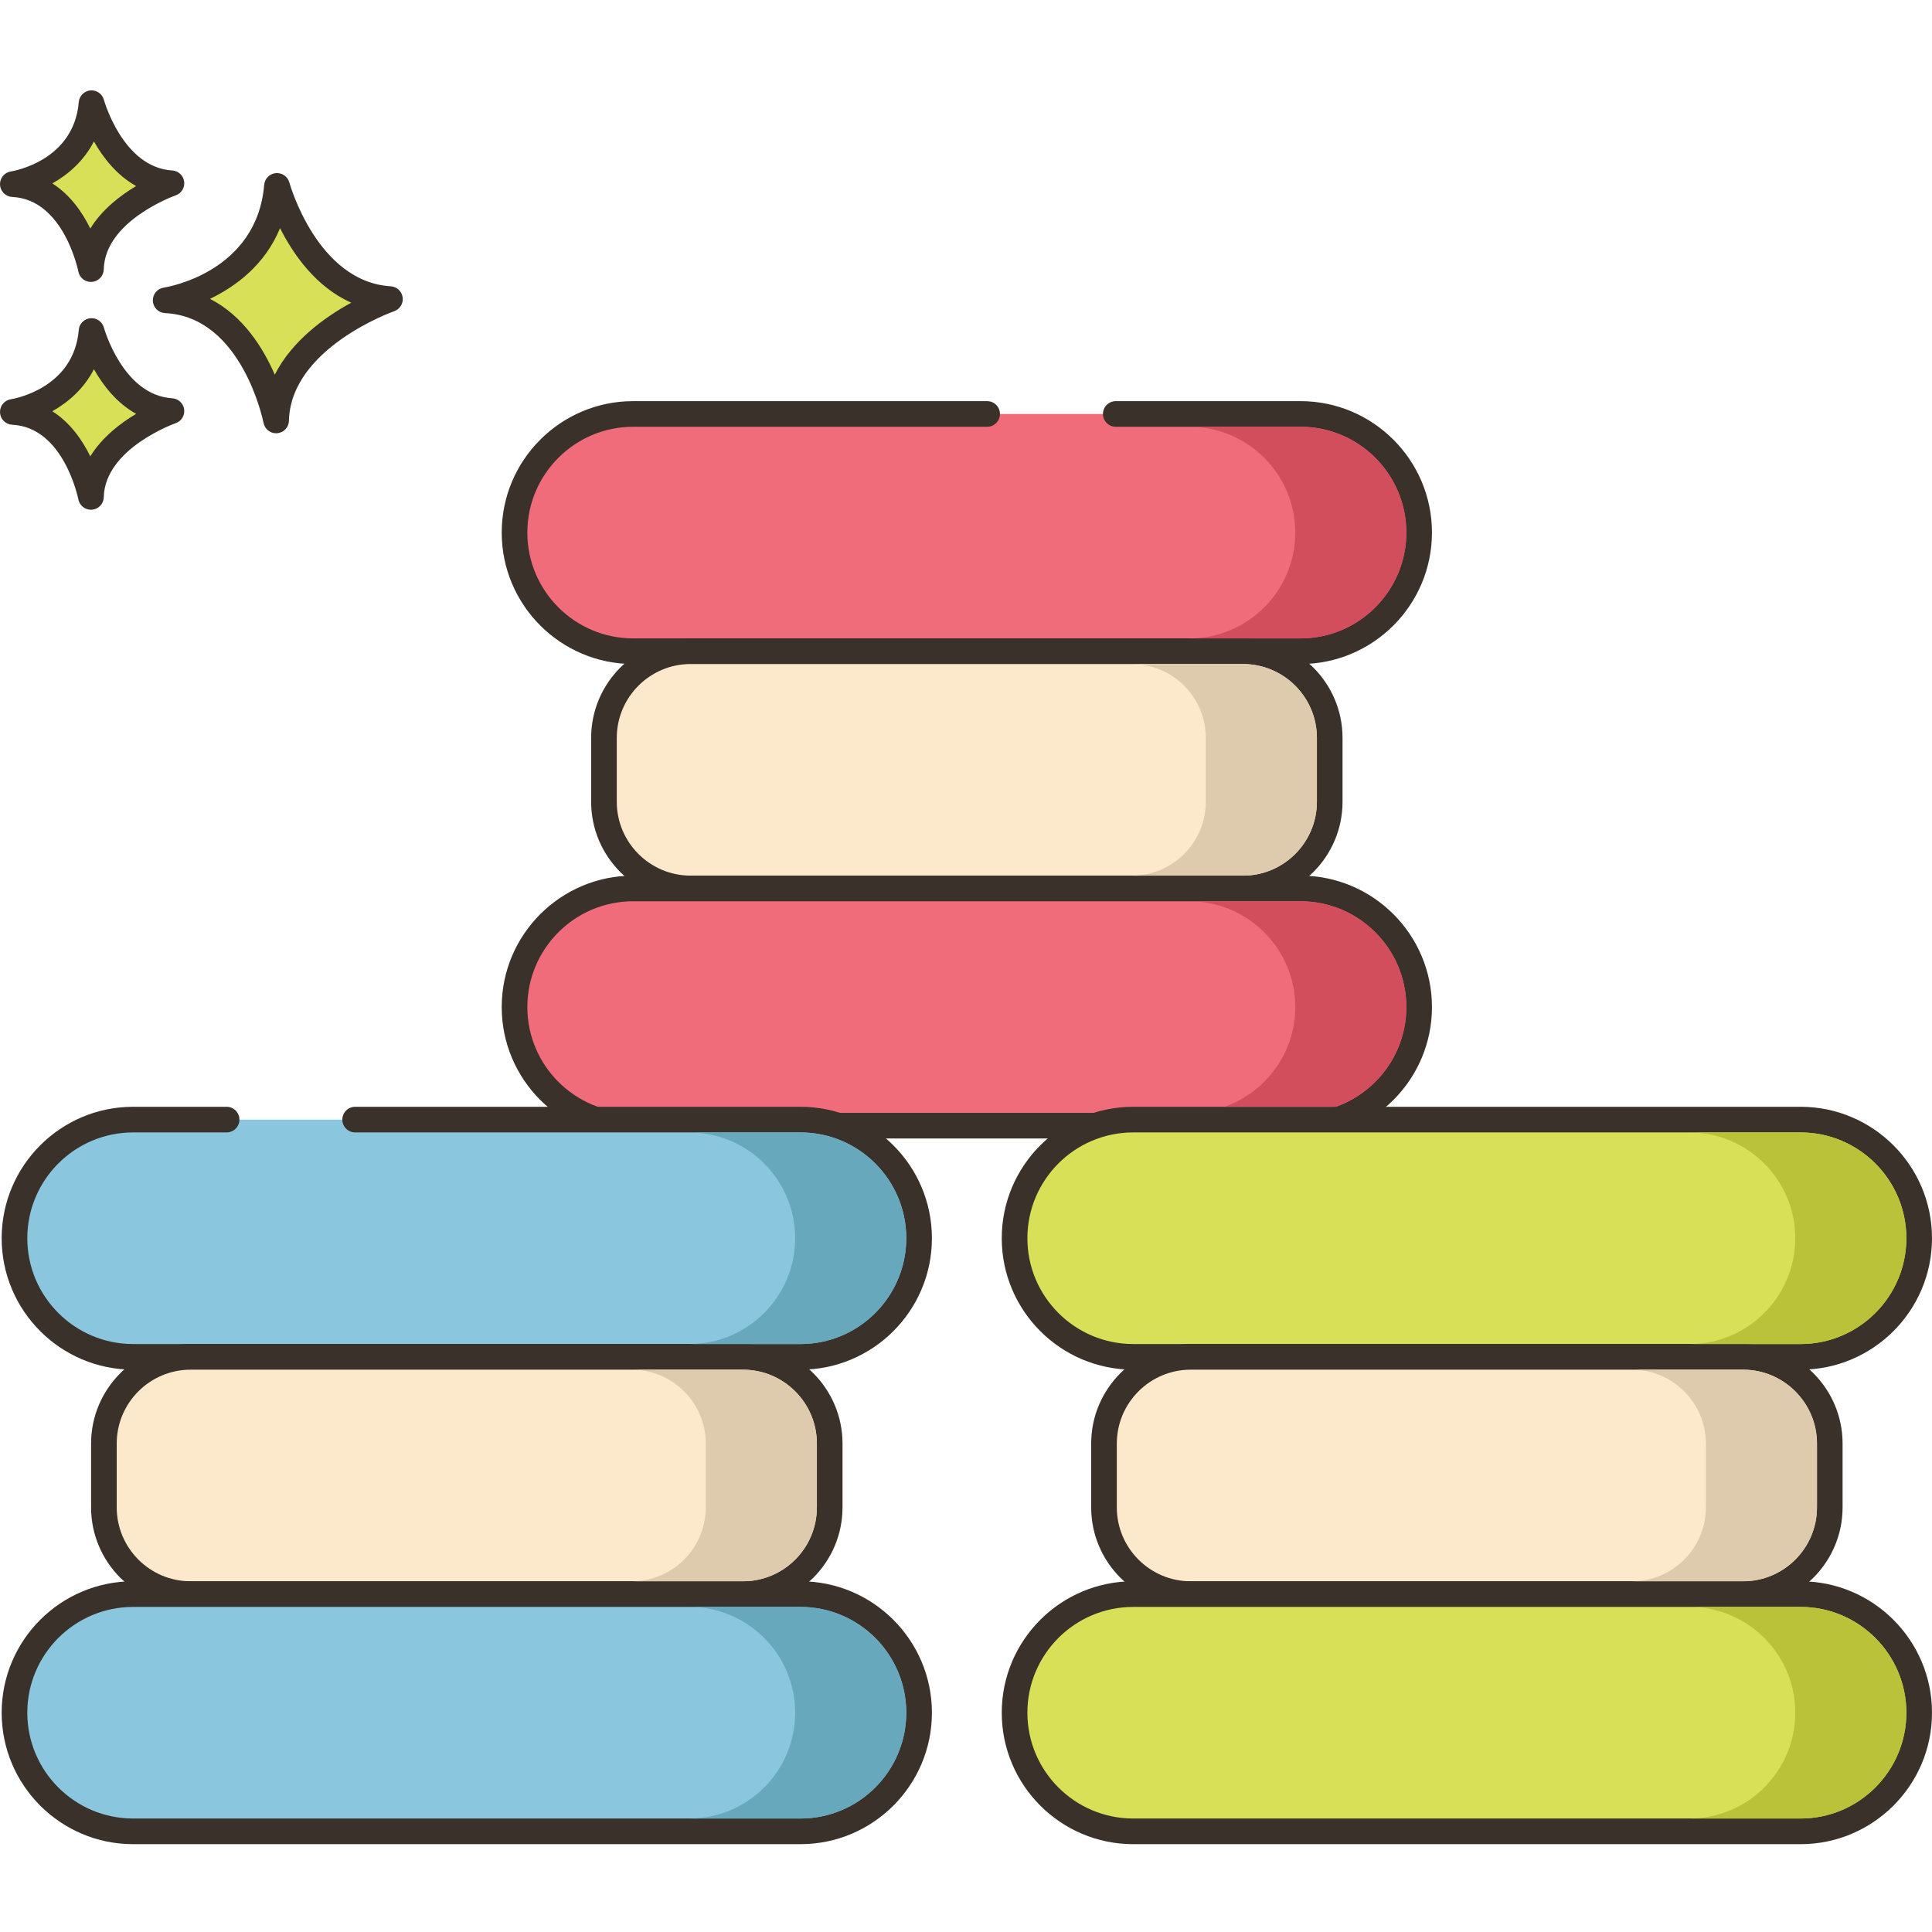 <svg height="452pt" viewBox="0 -21 452.15 452" width="452pt" xmlns="http://www.w3.org/2000/svg"><path d="m64.82 22.43c-1.949 23.125-26.051 26.777-26.051 26.777 20.695.977 25.852 28.121 25.852 28.121.441-19.355 26.641-28.406 26.641-28.406-19.625-1.172-26.441-26.492-26.441-26.492zm0 0" fill="#d7e057"/><path d="m91.445 45.926c-17.211-1.031-23.664-24.047-23.727-24.281-.379-1.402-1.703-2.324-3.168-2.203-1.449.133-2.598 1.281-2.719 2.734-1.719 20.43-22.625 23.926-23.508 24.066-1.527.227-2.629 1.578-2.547 3.121.078 1.539 1.312 2.766 2.855 2.84 18.055.852 22.996 25.438 23.043 25.684.277 1.422 1.52 2.438 2.945 2.438.086 0 .168-.004.254-.012 1.527-.129 2.715-1.387 2.75-2.918.387-17.016 24.383-25.555 24.625-25.637 1.352-.473 2.184-1.828 1.984-3.246s-1.363-2.5-2.789-2.586zm-27.137 20.695c-2.711-6.262-7.418-13.816-15.172-17.754 5.863-2.809 12.816-7.828 16.402-16.547 3.102 6.141 8.398 13.762 16.668 17.445-6.012 3.281-13.844 8.812-17.898 16.855zm0 0" fill="#3a312a"/><path d="m21.422 56.391c-1.379 16.359-18.422 18.941-18.422 18.941 14.633.688 18.281 19.887 18.281 19.887.312-13.688 18.844-20.09 18.844-20.09-13.879-.832-18.703-18.738-18.703-18.738zm0 0" fill="#d7e057"/><path d="m40.305 72.133c-11.531-.688-15.945-16.371-15.988-16.527-.379-1.406-1.719-2.328-3.164-2.207-1.449.133-2.598 1.289-2.719 2.738-1.156 13.742-15.293 16.133-15.883 16.227-1.527.23-2.629 1.582-2.547 3.121.082 1.543 1.312 2.77 2.855 2.844 12.07.566 15.445 17.289 15.477 17.453.273 1.422 1.52 2.438 2.945 2.438.082 0 .168 0 .25-.008 1.531-.125 2.719-1.387 2.754-2.922.258-11.422 16.66-17.27 16.824-17.324 1.352-.469 2.184-1.828 1.992-3.246-.199-1.418-1.371-2.5-2.797-2.586zm-19.172 13.59c-1.848-3.77-4.68-7.891-8.891-10.555 3.711-2.086 7.395-5.262 9.738-9.836 2.117 3.75 5.309 7.91 9.883 10.445-3.695 2.203-7.977 5.48-10.73 9.945zm0 0" fill="#3a312a"/><path d="m21.422 3.078c-1.379 16.355-18.422 18.938-18.422 18.938 14.633.691 18.281 19.887 18.281 19.887.312-13.688 18.844-20.09 18.844-20.09-13.879-.832-18.703-18.734-18.703-18.734zm0 0" fill="#d7e057"/><path d="m40.305 18.82c-11.531-.691-15.945-16.371-15.988-16.531-.379-1.402-1.719-2.328-3.164-2.203-1.449.129-2.598 1.285-2.719 2.738-1.156 13.738-15.293 16.133-15.883 16.227-1.527.23-2.629 1.578-2.547 3.121.082 1.539 1.312 2.77 2.855 2.844 12.07.566 15.445 17.285 15.477 17.449.273 1.426 1.52 2.441 2.945 2.441.082 0 .168-.004.25-.012 1.531-.125 2.719-1.387 2.754-2.922.258-11.418 16.66-17.266 16.824-17.324 1.352-.465 2.184-1.824 1.992-3.242-.199-1.418-1.371-2.5-2.797-2.586zm-19.172 13.59c-1.848-3.77-4.68-7.895-8.891-10.559 3.711-2.082 7.395-5.258 9.738-9.832 2.117 3.746 5.309 7.906 9.883 10.445-3.695 2.203-7.977 5.48-10.73 9.945zm0 0" fill="#3a312a"/><path d="m304.363 75.805h-156.184c-15.332 0-27.762 12.43-27.762 27.762 0 15.332 12.426 27.762 27.762 27.762h156.184c15.332 0 27.762-12.43 27.762-27.762 0-15.332-12.43-27.762-27.762-27.762zm0 0" fill="#f16c7a"/><path d="m304.363 72.805h-43.234c-1.656 0-3 1.34-3 3 0 1.656 1.344 3 3 3h43.234c13.656 0 24.762 11.109 24.762 24.758 0 13.656-11.105 24.766-24.762 24.766h-156.184c-13.652 0-24.762-11.109-24.762-24.766 0-13.652 11.109-24.758 24.762-24.758h82.844c1.656 0 3-1.344 3-3 0-1.66-1.344-3-3-3h-82.844c-16.965 0-30.762 13.797-30.762 30.758 0 16.965 13.797 30.766 30.762 30.766h156.184c16.965 0 30.762-13.801 30.762-30.766 0-16.957-13.797-30.758-30.762-30.758zm0 0" fill="#3a312a"/><path d="m290.906 131.328h-129.273c-11.203 0-20.289 9.086-20.289 20.293v14.938c0 11.207 9.082 20.293 20.289 20.293h129.273c11.207 0 20.289-9.082 20.289-20.293v-14.938c.004-11.207-9.082-20.293-20.289-20.293zm0 0" fill="#fce8cb"/><path d="m290.906 128.328h-129.273c-12.84 0-23.289 10.449-23.289 23.293v14.938c0 12.844 10.449 23.293 23.289 23.293h129.273c12.844 0 23.289-10.449 23.289-23.293v-14.938c0-12.844-10.445-23.293-23.289-23.293zm17.289 38.23c0 9.535-7.754 17.293-17.289 17.293h-129.273c-9.535 0-17.289-7.758-17.289-17.293v-14.941c0-9.531 7.758-17.289 17.289-17.289h129.273c9.535 0 17.289 7.754 17.289 17.289zm0 0" fill="#3a312a"/><path d="m304.363 186.852h-156.184c-15.332 0-27.762 12.43-27.762 27.762s12.426 27.758 27.762 27.758h156.184c15.332 0 27.762-12.426 27.762-27.758s-12.43-27.762-27.762-27.762zm0 0" fill="#f16c7a"/><path d="m304.363 183.852h-156.184c-16.965 0-30.762 13.797-30.762 30.758 0 16.965 13.797 30.762 30.762 30.762h156.184c16.965 0 30.762-13.797 30.762-30.762 0-16.961-13.797-30.758-30.762-30.758zm0 55.52h-156.184c-13.656 0-24.762-11.105-24.762-24.762 0-13.652 11.105-24.758 24.762-24.758h156.184c13.656 0 24.762 11.105 24.762 24.758 0 13.656-11.105 24.762-24.762 24.762zm0 0" fill="#3a312a"/><path d="m187.34 240.949h-156.188c-15.332 0-27.762 12.43-27.762 27.762 0 15.332 12.43 27.762 27.762 27.762h156.188c15.332 0 27.762-12.426 27.762-27.762-.004-15.332-12.43-27.762-27.762-27.762zm0 0" fill="#8ac6dd"/><path d="m187.34 237.949h-104.223c-1.656 0-3 1.344-3 3s1.344 3 3 3h104.219c13.652 0 24.762 11.109 24.762 24.762 0 13.652-11.109 24.762-24.762 24.762h-156.184c-13.652 0-24.762-11.109-24.762-24.762 0-13.652 11.109-24.762 24.762-24.762h21.879c1.656 0 3-1.344 3-3s-1.344-3-3-3h-21.879c-16.965 0-30.762 13.801-30.762 30.762 0 16.965 13.797 30.762 30.762 30.762h156.188c16.957 0 30.758-13.797 30.758-30.762 0-16.961-13.801-30.762-30.758-30.762zm0 0" fill="#3a312a"/><path d="m173.879 296.473h-129.27c-11.207 0-20.293 9.082-20.293 20.289v14.941c0 11.207 9.082 20.293 20.293 20.293h129.27c11.207 0 20.293-9.086 20.293-20.293v-14.941c0-11.207-9.086-20.289-20.293-20.289zm0 0" fill="#fce8cb"/><path d="m173.879 293.473h-129.27c-12.84 0-23.293 10.449-23.293 23.289v14.941c0 12.844 10.453 23.293 23.293 23.293h129.273c12.84 0 23.293-10.453 23.293-23.293v-14.941c-.004-12.84-10.453-23.289-23.297-23.289zm17.293 38.23c0 9.535-7.754 17.293-17.293 17.293h-129.27c-9.535 0-17.293-7.762-17.293-17.293v-14.941c0-9.535 7.758-17.289 17.293-17.289h129.273c9.535 0 17.293 7.754 17.293 17.289v14.941zm0 0" fill="#3a312a"/><path d="m187.34 351.996h-156.188c-15.332 0-27.762 12.43-27.762 27.762 0 15.332 12.43 27.762 27.762 27.762h156.188c15.332 0 27.762-12.43 27.762-27.762-.004-15.332-12.43-27.762-27.762-27.762zm0 0" fill="#8ac6dd"/><path d="m187.34 348.996h-156.188c-16.965 0-30.762 13.797-30.762 30.762 0 16.961 13.797 30.762 30.762 30.762h156.188c16.957 0 30.758-13.801 30.758-30.762 0-16.965-13.801-30.762-30.758-30.762zm0 55.52h-156.188c-13.652 0-24.762-11.105-24.762-24.762 0-13.652 11.109-24.758 24.762-24.758h156.188c13.652 0 24.758 11.105 24.758 24.758 0 13.656-11.105 24.762-24.758 24.762zm0 0" fill="#3a312a"/><path d="m421.391 240.949h-156.188c-15.332 0-27.762 12.43-27.762 27.762 0 15.332 12.43 27.762 27.762 27.762h156.188c15.332 0 27.762-12.426 27.762-27.762 0-15.332-12.43-27.762-27.762-27.762zm0 0" fill="#d7e057"/><path d="m421.391 237.949h-156.188c-16.961 0-30.762 13.801-30.762 30.762 0 16.965 13.801 30.762 30.762 30.762h156.188c16.961 0 30.758-13.797 30.758-30.762 0-16.961-13.797-30.762-30.758-30.762zm0 55.523h-156.188c-13.652 0-24.762-11.109-24.762-24.762 0-13.652 11.109-24.762 24.762-24.762h156.188c13.652 0 24.758 11.109 24.758 24.762 0 13.652-11.105 24.762-24.758 24.762zm0 0" fill="#3a312a"/><path d="m407.934 296.473h-129.273c-11.207 0-20.293 9.082-20.293 20.289v14.941c0 11.207 9.086 20.293 20.293 20.293h129.273c11.203 0 20.289-9.086 20.289-20.293v-14.941c0-11.207-9.082-20.289-20.289-20.289zm0 0" fill="#fce8cb"/><path d="m407.934 293.473h-129.27c-12.844 0-23.293 10.449-23.293 23.289v14.941c0 12.844 10.453 23.293 23.293 23.293h129.27c12.844 0 23.289-10.453 23.289-23.293v-14.941c0-12.84-10.445-23.289-23.289-23.289zm17.289 38.23c0 9.535-7.754 17.293-17.289 17.293h-129.27c-9.539 0-17.293-7.762-17.293-17.293v-14.941c0-9.535 7.758-17.289 17.293-17.289h129.27c9.535 0 17.289 7.754 17.289 17.289zm0 0" fill="#3a312a"/><path d="m421.391 351.996h-156.188c-15.332 0-27.762 12.43-27.762 27.762 0 15.332 12.43 27.762 27.762 27.762h156.188c15.332 0 27.762-12.43 27.762-27.762 0-15.332-12.43-27.762-27.762-27.762zm0 0" fill="#d7e057"/><path d="m421.391 348.996h-156.188c-16.961 0-30.762 13.797-30.762 30.762 0 16.961 13.801 30.762 30.762 30.762h156.188c16.961 0 30.758-13.801 30.758-30.762 0-16.965-13.797-30.762-30.758-30.762zm0 55.52h-156.188c-13.652 0-24.762-11.105-24.762-24.762 0-13.652 11.109-24.758 24.762-24.758h156.188c13.652 0 24.758 11.105 24.758 24.758 0 13.656-11.105 24.762-24.758 24.762zm0 0" fill="#3a312a"/><path d="m304.355 78.797h-26c13.66 0 24.777 11.121 24.777 24.781 0 13.637-11.117 24.758-24.777 24.758h26c13.66 0 24.777-11.121 24.777-24.758 0-13.66-11.117-24.781-24.777-24.781zm0 0" fill="#d34e5c"/><path d="m290.914 134.336h-26c9.52 0 17.281 7.742 17.281 17.281v14.938c0 9.543-7.762 17.301-17.281 17.301h26c9.52 0 17.281-7.758 17.281-17.301v-14.938c0-9.539-7.762-17.281-17.281-17.281zm0 0" fill="#decaad"/><path d="m304.355 189.855h-26c13.66 0 24.777 11.102 24.777 24.762 0 10.777-6.938 19.938-16.578 23.34h26c9.641-3.402 16.578-12.562 16.578-23.34 0-13.66-11.117-24.762-24.777-24.762zm0 0" fill="#d34e5c"/><path d="m187.336 243.957h-26c13.66 0 24.758 11.098 24.758 24.758 0 13.641-11.098 24.762-24.758 24.762h26c13.66 0 24.758-11.121 24.758-24.762 0-13.66-11.098-24.758-24.758-24.758zm0 0" fill="#68a8bc"/><path d="m173.875 299.477h-26c9.539 0 17.301 7.758 17.301 17.281v14.938c0 9.539-7.762 17.301-17.301 17.301h26c9.539 0 17.301-7.762 17.301-17.301v-14.938c0-9.523-7.762-17.281-17.301-17.281zm0 0" fill="#decaad"/><path d="m187.336 354.996h-26c13.66 0 24.758 11.102 24.758 24.762 0 13.66-11.098 24.758-24.758 24.758h26c13.66 0 24.758-11.098 24.758-24.758 0-13.66-11.098-24.762-24.758-24.762zm0 0" fill="#68a8bc"/><path d="m421.395 243.957h-26c13.641 0 24.758 11.098 24.758 24.758 0 13.641-11.117 24.762-24.758 24.762h26c13.641 0 24.758-11.121 24.758-24.762 0-13.66-11.117-24.758-24.758-24.758zm0 0" fill="#b9c239"/><path d="m407.934 299.477h-26c9.539 0 17.301 7.758 17.301 17.281v14.938c0 9.539-7.762 17.301-17.301 17.301h26c9.539 0 17.301-7.762 17.301-17.301v-14.938c0-9.523-7.762-17.281-17.301-17.281zm0 0" fill="#decaad"/><path d="m421.395 354.996h-26c13.641 0 24.758 11.102 24.758 24.762 0 13.66-11.117 24.758-24.758 24.758h26c13.641 0 24.758-11.098 24.758-24.758 0-13.66-11.117-24.762-24.758-24.762zm0 0" fill="#b9c239"/></svg>
